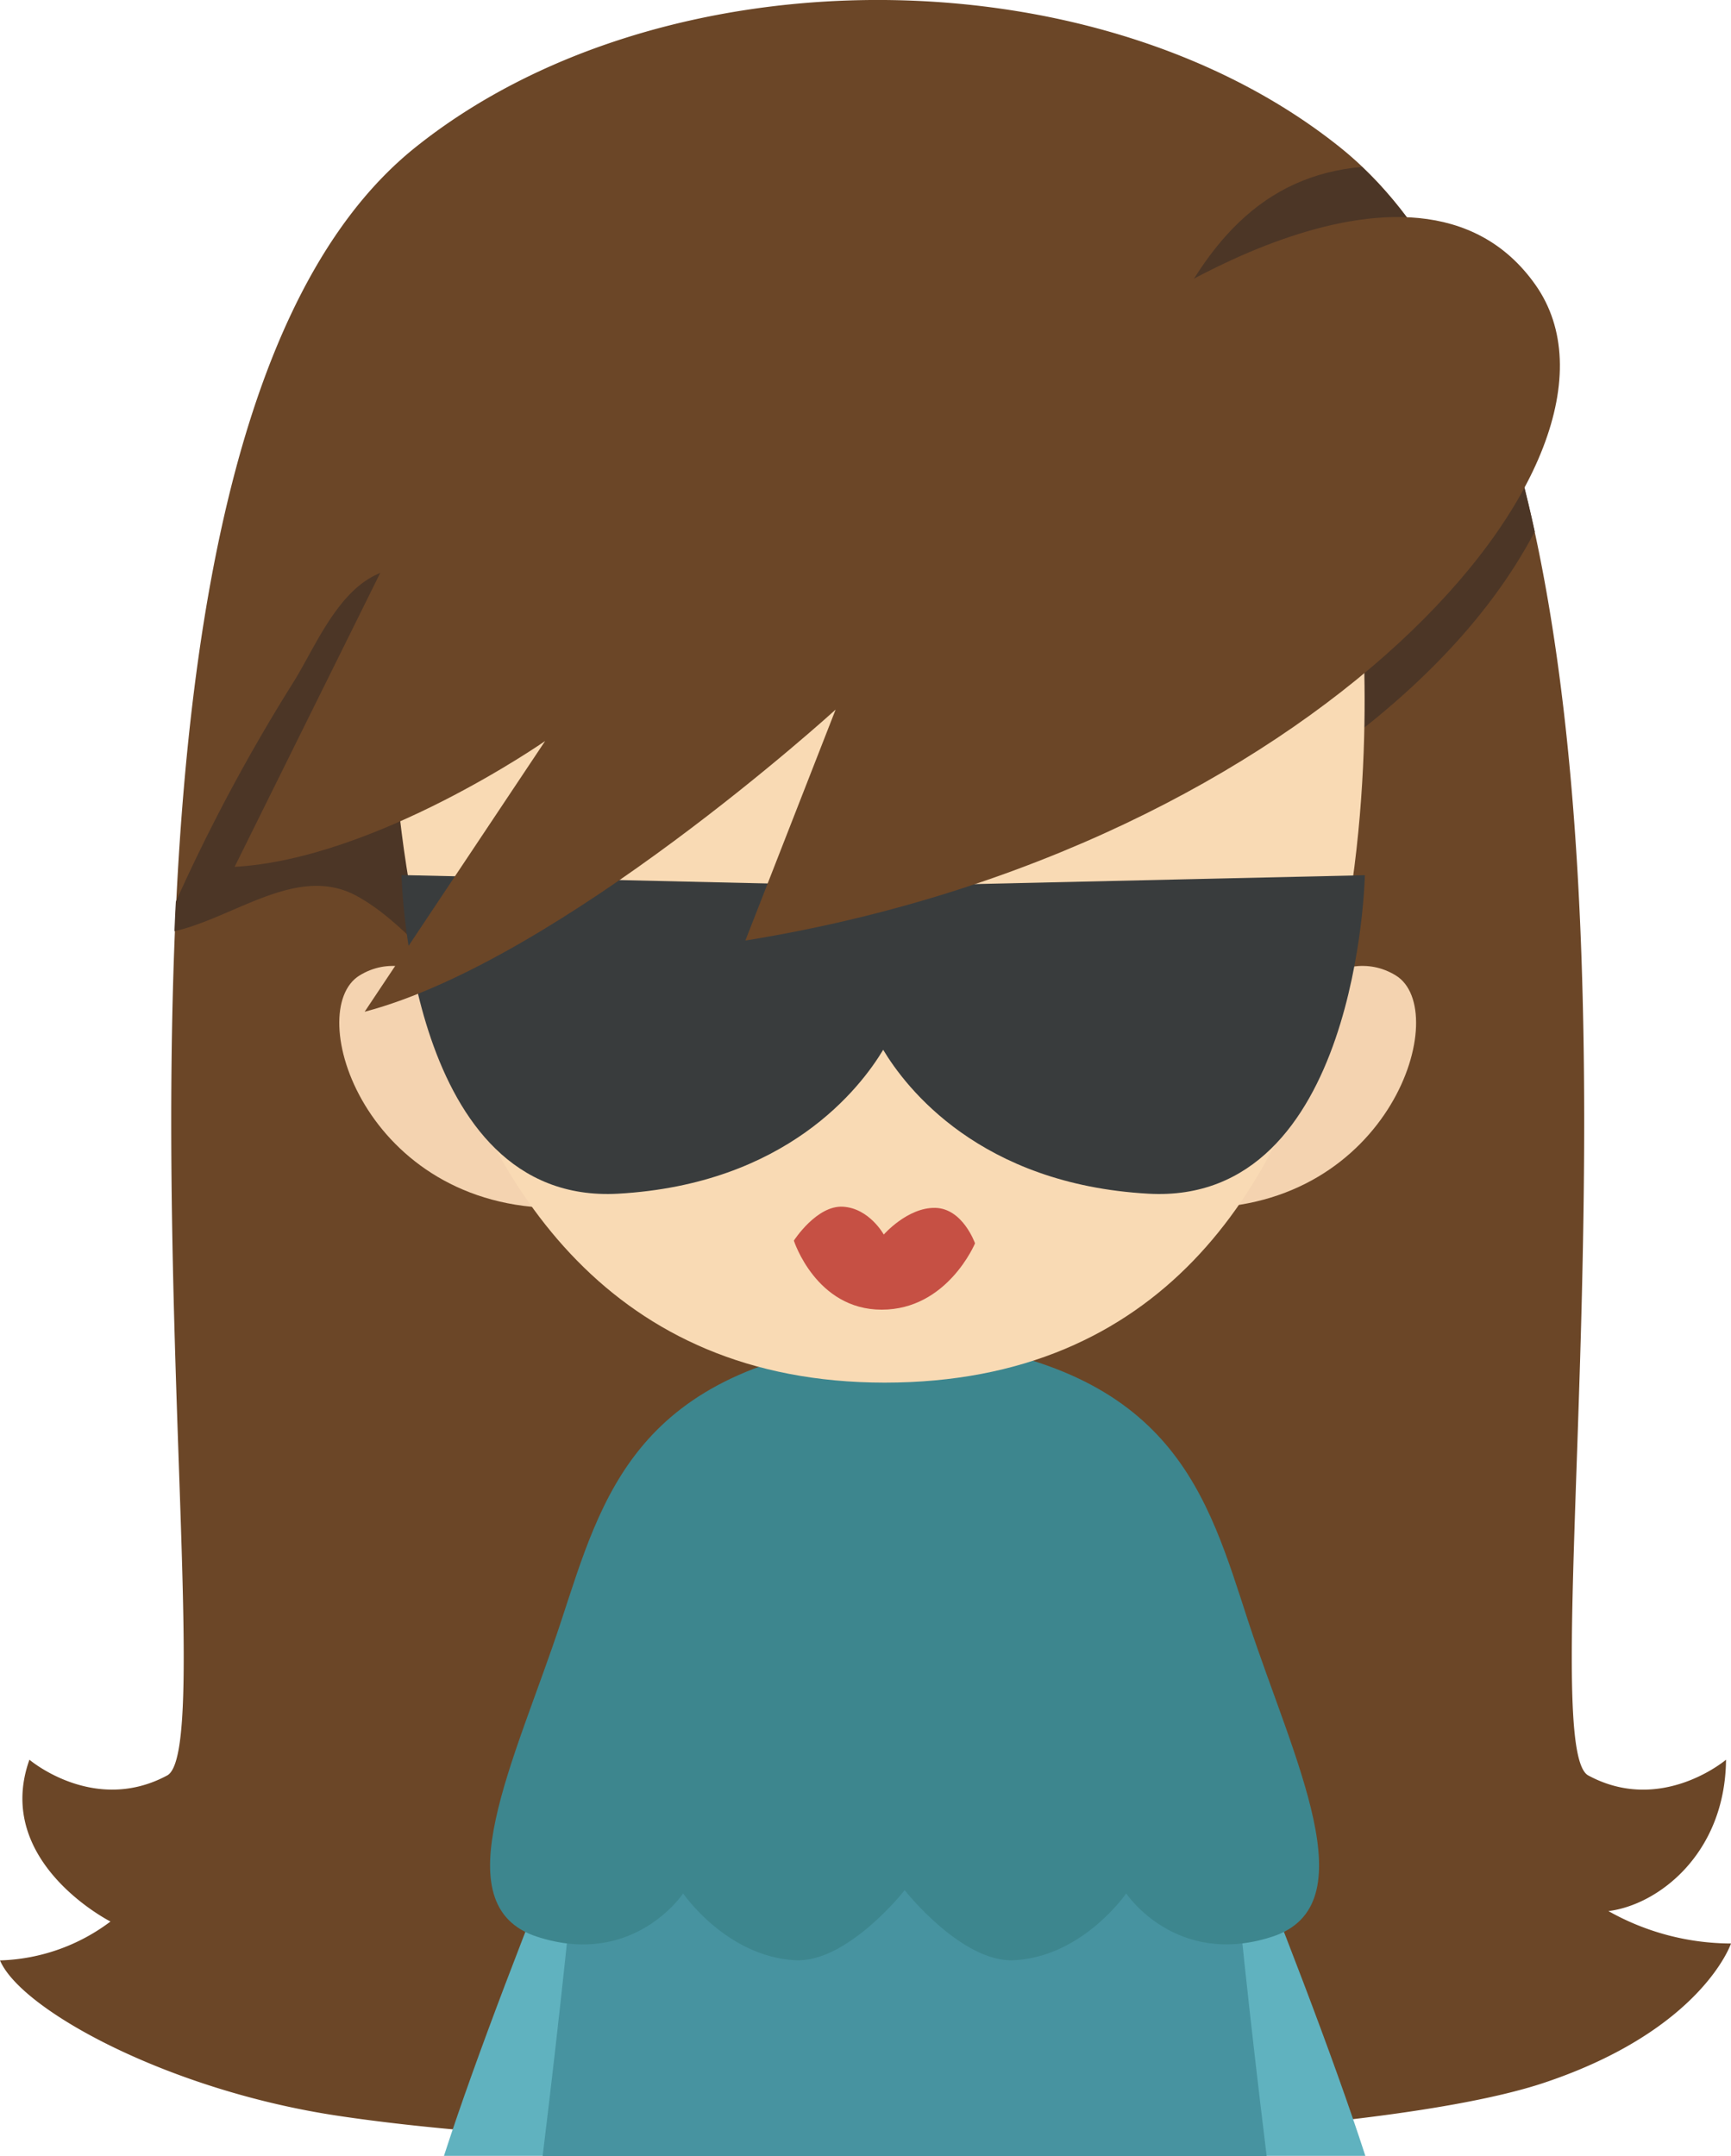 <svg xmlns="http://www.w3.org/2000/svg" viewBox="0 0 208.87 260.11"><defs><style>.cls-1{fill:#6b4627;}.cls-2{fill:#4c3626;}.cls-3{fill:#60b2bf;}.cls-4{fill:#4793a0;}.cls-5{fill:#3d868e;}.cls-6{fill:#f4d3b0;}.cls-7{fill:#f9dab4;}.cls-8{fill:#c65044;}.cls-9{fill:#393c3d;}</style></defs><title>资源 174</title><g id="图层_2" data-name="图层 2"><g id="Layer_1" data-name="Layer 1"><path class="cls-1" d="M208.87,234.45a30.3,30.3,0,0,1-14.79-3.91c6-.74,14.08-6.91,14.19-18.26,0,0-7.82,6.65-16.62,1.9S209,55.76,161.74,17.81c-29.6-23.75-82.06-23.75-111.66,0C2.78,55.76,29,209.44,20.17,214.18s-16.62-1.9-16.62-1.9c-4.4,12.34,9.78,19.52,9.78,19.52A23.24,23.24,0,0,1,0,236.49c2.55,6,20.36,15.68,40.75,18.74,40.58,6.1,121.8,4,145.63-4C205.38,244.86,208.87,234.45,208.87,234.45Z"/><path class="cls-2" d="M185.19,64.13c-4-18.43-10.5-34.21-20.85-44-12,1.08-19.14,9.15-24.84,22.36-9.17,21.3,3.58,36.57,18.89,49.89l0,0C169.41,84.78,179.32,75.32,185.19,64.13Z"/><path class="cls-2" d="M43.15,108.14C52.38,113.27,59,127,69.91,128.46c12.75,1.73,9.4-19.08,7.73-26.26-3-13-8.92-22.77-18.69-31.83,0,0-.05-.08-.09-.12a45.25,45.25,0,0,0-10-1.69c-7.11,0-10.4,8.84-13.42,13.68a217.46,217.46,0,0,0-14.22,26.53c-.07,1.19-.12,2.38-.17,3.57C28.43,110.64,36,104.15,43.15,108.14Z"/><path class="cls-3" d="M79.7,193.07s-18.21,42.56-26.13,67h27C86.08,230.68,89.31,184.61,79.7,193.07Z"/><path class="cls-3" d="M138.62,193.07c-9.62-8.46-6.38,37.61-.87,67h27C156.83,235.63,138.62,193.07,138.62,193.07Z"/><path class="cls-4" d="M109.16,196.1l-12.77,0v.09h-.34s-24.17-2.84-26.23,23.25c-.66,8.33-2.22,23.29-4.35,40.72h87.38c-2.14-17.43-3.7-32.39-4.35-40.72-2.05-26.09-26.23-23.25-26.23-23.25h-.34v-.09Z"/><path class="cls-5" d="M150.65,195.69c-5-15.34-9-30.66-38.14-34v-.55c-1.15.06-2.26.13-3.35.22-1.08-.09-2.2-.16-3.35-.22v.55c-29.17,3.37-33.1,18.69-38.14,34-5.46,16.59-14.52,34.14-2.87,37.94s17.63-5.22,17.63-5.22,5.19,7.59,13.49,8.06c6.25.36,13.15-8.3,13.24-8.46.1.16,7,8.82,13.25,8.46,8.29-.47,13.48-8.06,13.48-8.06s6,9,17.62,5.22S156.11,212.28,150.65,195.69Z"/><path class="cls-6" d="M57.76,122.19s-7.49-8.73-14.37-4.52.6,28.12,24,28.06Z"/><path class="cls-6" d="M154.05,122.19s7.49-8.73,14.37-4.52-.6,28.12-23.95,28.06Z"/><path class="cls-7" d="M47.32,72.66s-6.53,94.13,59.43,94.13c67,0,57.44-94.13,57.44-94.13L105.76,54.53Z"/><path class="cls-8" d="M95.79,149.66s2.75-4.28,5.93-4.09,4.92,3.36,4.92,3.36,2.86-3.28,6.2-3.22,4.81,4.28,4.81,4.28-3.33,8-11.26,8S95.79,149.66,95.79,149.66Z"/><path class="cls-9" d="M106.56,106.9l-58.11-1.34S49.23,145.4,74.57,144c20.36-1.14,29.26-12.8,32-17.36,2.73,4.56,11.64,16.22,32,17.36,25.35,1.42,26.12-38.42,26.12-38.42Z"/><path class="cls-1" d="M135,39.11s35.58-25.61,50.28-4.74-27,68.06-95.34,79.09L100.83,85.6S67.67,115.82,44,122.05L65.78,89.39s-20.4,14.23-37.47,15.18l18.83-38S89.45,48.6,135,39.11Z"/></g></g></svg>